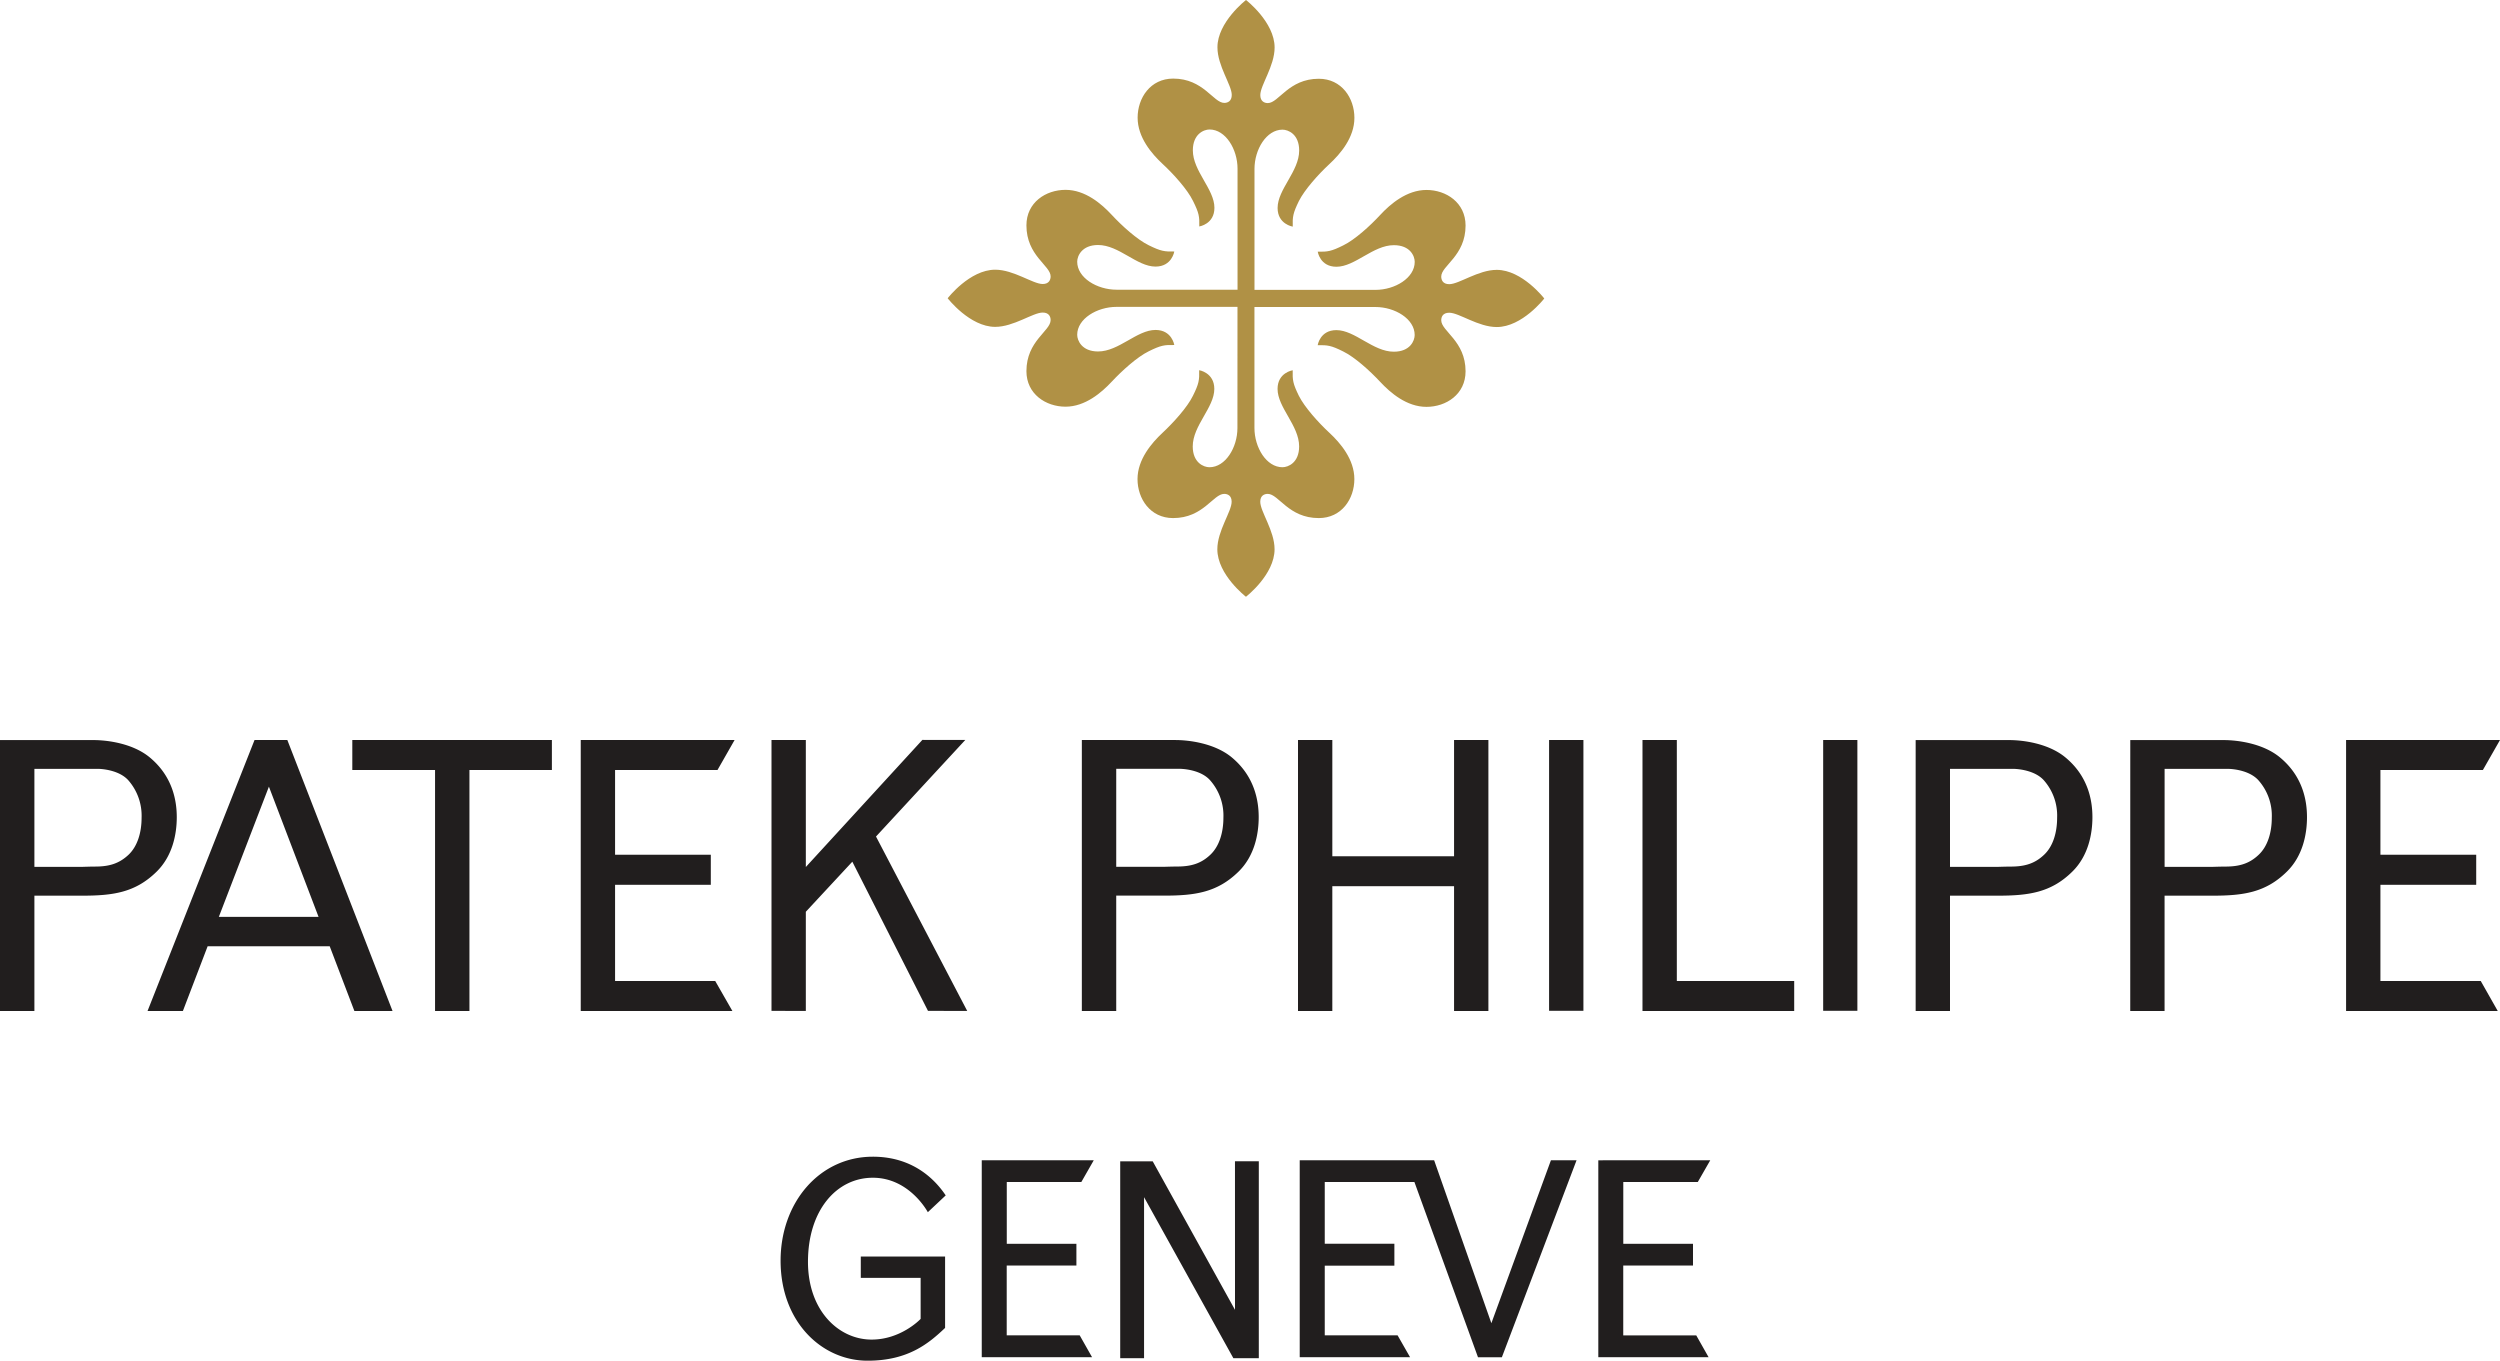 <svg xmlns="http://www.w3.org/2000/svg" viewBox="0 0 2500 1360.7"><defs><style>.cls-1{fill:#211e1e;}.cls-2{fill:#b09145;}</style></defs><title>patek-philippe</title><g id="Слой_2" data-name="Слой 2"><g id="Слой_1-2" data-name="Слой 1"><path class="cls-1" d="M329.71,946.28H207.63L182.89,1011H147.54L254.54,740h32.79L392.54,1011H354.39ZM218.83,916.89h99.74L268.91,786.64ZM34.4,768.87v98H82.09s8.64-.3,13-.3c14.49,0,24.08-3.16,33.2-11.57,9.24-8.58,13.3-22.59,13.3-37.26a53.7,53.7,0,0,0-13.41-37.61c-9.42-10.31-27-11.27-30-11.27H34.4ZM0,740.08H93.35c14.07,0,39.11,3.28,56,17,23.25,19,27.42,43.52,27.42,60.09s-4.05,38.75-20.27,54.6c-21.16,20.75-43.34,23.91-74.45,23.91H34.4V1011H0ZM1298,740h34.33V856.26h121.73V740h34.34V1011h-34.34V886.19H1332.32V1011H1298Zm251.08,0h34.34v270.82h-34.34Zm93.41,0h34.34V981H1794.2v30H1642.48ZM551.89,740v30H469.44v241H435.05V770H352.31V740Zm182.71,0-17.11,30H615.07v84.76h95.74v30.05H615.07V981H715.22l17.17,30H580.74V740Zm71.23,127L922.37,739.9l42.92.06L876,836.53l91.2,174.37H928L852.33,861.69l-46.5,50.07v99.14H771.5V740h34.33Zm310.4-98.18v98h47.69s8.64-.29,13-.29c14.6,0,24.2-3.16,33.2-11.57,9.24-8.58,13.29-22.59,13.29-37.26a53.36,53.36,0,0,0-13.47-37.61c-9.3-10.31-26.94-11.27-30.1-11.27h-63.61Zm-34.39-28.79h93.35c14.07,0,39.22,3.28,56.15,17,23.19,19,27.36,43.52,27.36,60.09s-4,38.75-20.26,54.6c-21.23,20.75-43.4,23.91-74.52,23.91h-47.69V1011h-34.39Zm741.33-.06h34.21v270.82h-34.21ZM1950,768.87v98h47.69s8.53-.29,13-.29c14.48,0,24.14-3.16,33.14-11.57,9.3-8.58,13.29-22.59,13.29-37.26a53.25,53.25,0,0,0-13.41-37.61c-9.42-10.31-27.06-11.27-30.1-11.27H1950Zm-34.34-28.79H2009c14.18,0,39.1,3.28,56,17,23.31,19,27.42,43.52,27.42,60.09s-4,38.75-20.26,54.6c-21.11,20.75-43.4,23.91-74.46,23.91H1950V1011h-34.34Zm248.94,28.79v98h47.69s8.53-.29,13-.29c14.48,0,24.14-3.16,33.14-11.57,9.3-8.58,13.36-22.59,13.36-37.26a53.32,53.32,0,0,0-13.48-37.61c-9.42-10.31-26.94-11.27-30.1-11.27h-63.61Zm-34.33-28.79h93.29c14.07,0,39.11,3.28,56,17,23.31,19,27.43,43.52,27.43,60.09s-4,38.75-20.27,54.6c-21.1,20.75-43.34,23.91-74.4,23.91h-47.75V1011h-34.33ZM2500,740l-17.11,30H2380.42v84.76h95.79v30.05h-95.79V981h100.33l17,30H2346.08V740ZM1324.75,1335.36h72.85l12.46,21.82H1299.72v-196.9h134.42l57.23,162.92,59.55-162.92h25.63l-74.69,197H1478L1414.41,1182h-89.66v61.76h69.63v21.88h-69.63Zm-231-175.08-12.4,21.7h-74.58v61.82h69.63v21.7h-69.69v69.86h73l12.34,21.82H981.75v-196.9Zm141.22,1h23.84v196.9h-25.45l-89.3-161v161h-23.85V1161.3h32.49L1235,1309.85Zm475.28-1L1697.8,1182h-74.51v61.82H1693v21.7h-69.75v69.86h73l12.34,21.82H1598.31v-196.9ZM945.09,1256.5v71.41c-16.22,15.38-36.79,32.79-77.5,32.79-45.72,0-87-38.69-87-100,0-58.18,38.86-104,92.28-104,43.33,0,64.73,26.7,72.84,38.69l-17.88,16.81s-18.18-34.46-55-34.46c-36.19,0-64.86,32.43-64.86,84.11,0,48.94,30.82,77.74,63.66,77.74,28.56,0,47.69-19.26,49-20.69v-41H860.79V1256.5Z"/><path class="cls-2" d="M1237.48,306.88h-121c-19.49,0-39.28,11.92-39.28,27.9,0,5.78,4.7,16.69,20.86,16.69,20.86,0,38.81-21.52,57.47-21.52,16.45,0,18.77,15.08,18.77,15.08-9.83-.24-13.41.24-25.57,6.26-11.51,5.61-26.83,19.5-37,30.4s-26.53,25-46.2,25-39.1-12.64-39.1-35.53c0-30.34,24.2-40.06,24.2-51.08,0-3.28-1.55-7.52-7.93-7.52-9.78,0-29,14.31-47.51,14.31-25.4,0-47.51-28.61-47.51-28.61s22-28.56,47.51-28.56c18.54,0,37.73,14.31,47.51,14.31,6.38,0,7.93-4.29,7.93-7.63,0-10.85-24.2-20.63-24.2-51,0-22.89,19.31-35.53,39.1-35.53s36.07,14.07,46.2,25,25.45,24.8,37,30.4c12.16,6,15.74,6.44,25.57,6.26,0,0-2.38,15.08-18.77,15.08-18.66,0-36.55-21.58-57.47-21.58-16.21,0-20.86,11-20.86,16.7,0,16.09,19.79,28,39.34,28h121v-121c0-19.55-12-39.22-28-39.22-5.78,0-16.69,4.59-16.69,20.86,0,20.8,21.58,38.81,21.58,57.47,0,16.33-15.14,18.65-15.14,18.65.24-9.83-.18-13.29-6.26-25.51-5.54-11.44-19.43-26.82-30.4-37s-25-26.59-25-46.26,12.7-39.1,35.59-39.1c30.28,0,40.12,24.32,51.09,24.32,3.22,0,7.45-1.61,7.45-8,0-9.84-14.31-29-14.31-47.57C1217.39,22.12,1246,0,1246,0s28.61,22.06,28.61,47.51c0,18.6-14.31,37.73-14.31,47.57,0,6.38,4.24,8,7.51,8,10.91,0,20.75-24.32,51-24.32,22.89,0,35.59,19.37,35.59,39.1s-14.07,36.07-25,46.2-24.8,25.58-30.52,37c-6,12.28-6.38,15.74-6.14,25.57,0,0-15.14-2.38-15.14-18.65,0-18.66,21.58-36.67,21.58-57.47,0-16.27-10.91-20.86-16.69-20.86-16,0-28,19.67-28,39.22v121h121c19.5,0,39.23-11.92,39.23-28,0-5.79-4.53-16.7-20.87-16.7-20.74,0-38.8,21.58-57.46,21.58-16.4,0-18.66-15.08-18.66-15.08,9.84.18,13.41-.24,25.57-6.32,11.45-5.54,26.77-19.43,36.9-30.4s26.65-25,46.26-25c19.79,0,39.11,12.7,39.11,35.59,0,30.34-24.33,40.12-24.33,51,0,3.34,1.55,7.63,8,7.63,9.84,0,29-14.31,47.51-14.31,25.46,0,47.51,28.62,47.51,28.62s-22,28.55-47.51,28.55c-18.54,0-37.67-14.31-47.51-14.31-6.5,0-8,4.24-8,7.52,0,11,24.33,20.74,24.33,51.08,0,22.89-19.32,35.53-39.11,35.53s-36.06-14.07-46.26-25-25.45-24.79-37-30.4c-12.1-6.08-15.67-6.44-25.51-6.26,0,0,2.26-15.08,18.66-15.08,18.66,0,36.72,21.58,57.46,21.58,16.34,0,20.87-11,20.87-16.69,0-16.1-19.73-28-39.23-28h-121v121c0,19.56,12,39.23,28,39.23,5.78,0,16.69-4.59,16.69-20.81,0-20.86-21.58-38.92-21.58-57.52,0-16.34,15.14-18.66,15.14-18.66-.24,9.84.18,13.35,6.14,25.51,5.72,11.45,19.55,26.83,30.52,37s25,26.59,25,46.32-12.7,39-35.59,39c-30.28,0-40.12-24.2-51-24.2-3.27,0-7.51,1.49-7.51,7.86,0,9.84,14.31,29,14.31,47.51,0,25.46-28.61,47.51-28.61,47.51s-28.62-22.05-28.62-47.51c0-18.48,14.31-37.67,14.31-47.51,0-6.37-4.23-7.86-7.45-7.86-11,0-20.81,24.2-51.09,24.2-22.89,0-35.59-19.38-35.59-39s14.13-36.12,25-46.26,24.86-25.57,30.4-37c6.08-12.22,6.5-15.73,6.26-25.63,0,0,15.14,2.39,15.14,18.72,0,18.6-21.58,36.66-21.58,57.52,0,16.22,10.91,20.81,16.69,20.81,16,0,28-19.67,28-39.23Z"/></g></g></svg>